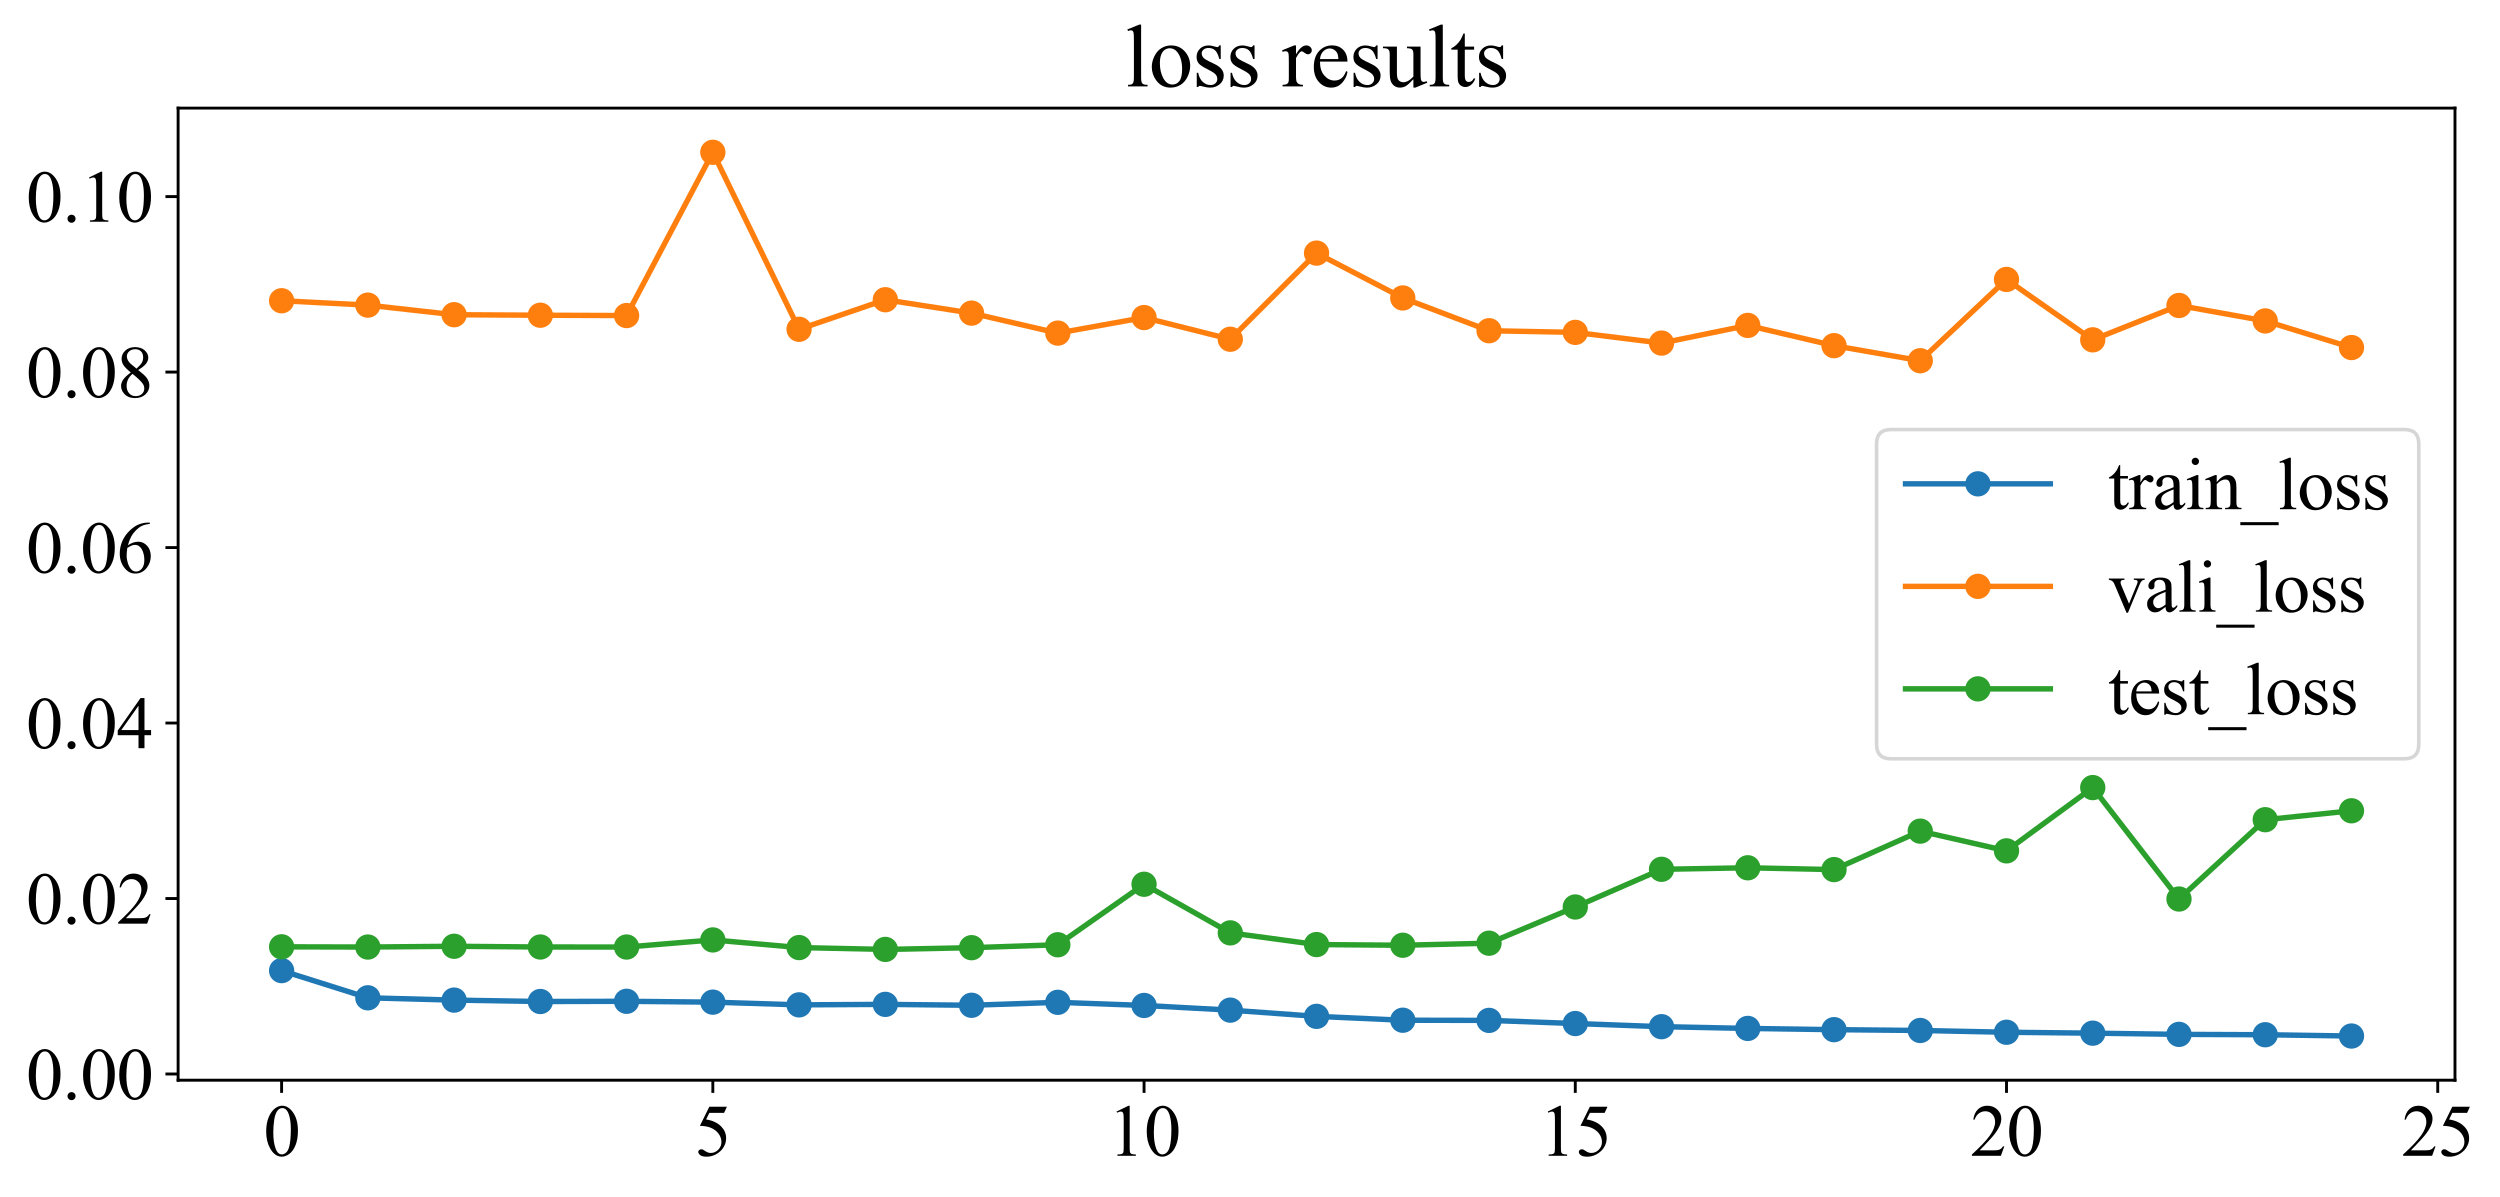<?xml version="1.0" encoding="utf-8" standalone="no"?>
<!DOCTYPE svg PUBLIC "-//W3C//DTD SVG 1.1//EN"
  "http://www.w3.org/Graphics/SVG/1.1/DTD/svg11.dtd">
<svg xmlns:xlink="http://www.w3.org/1999/xlink" width="690.573pt" height="330.751pt" viewBox="0 0 690.573 330.751" xmlns="http://www.w3.org/2000/svg" version="1.1">
 <defs>
  <style type="text/css">*{stroke-linejoin: round; stroke-linecap: butt}</style>
 </defs>
 <g id="figure_1">
  <g id="patch_1">
   <path d="M 0 330.751 
L 690.573 330.751 
L 690.573 0 
L 0 0 
z
" style="fill: #ffffff"/>
  </g>
  <g id="axes_1">
   <g id="patch_2">
    <path d="M 49.2 298.385 
L 678.137 298.385 
L 678.137 29.865 
L 49.2 29.865 
z
" style="fill: #ffffff"/>
   </g>
   <g id="matplotlib.axis_1">
    <g id="xtick_1">
     <g id="line2d_1">
      <defs>
       <path id="maab01316cf" d="M 0 0 
L 0 3.5 
" style="stroke: #000000; stroke-width: 0.8"/>
      </defs>
      <g>
       <use xlink:href="#maab01316cf" x="77.788" y="298.385" style="stroke: #000000; stroke-width: 0.8"/>
      </g>
     </g>
     <g id="text_1">
      <!-- 0 -->
      <g transform="translate(72.788 319.272) scale(0.2 -0.2)">
       <defs>
        <path id="TimesNewRomanPSMT-30" d="M 231 2094 
Q 231 2819 450 3342 
Q 669 3866 1031 4122 
Q 1313 4325 1613 4325 
Q 2100 4325 2488 3828 
Q 2972 3213 2972 2159 
Q 2972 1422 2759 906 
Q 2547 391 2217 158 
Q 1888 -75 1581 -75 
Q 975 -75 572 641 
Q 231 1244 231 2094 
z
M 844 2016 
Q 844 1141 1059 588 
Q 1238 122 1591 122 
Q 1759 122 1940 273 
Q 2122 425 2216 781 
Q 2359 1319 2359 2297 
Q 2359 3022 2209 3506 
Q 2097 3866 1919 4016 
Q 1791 4119 1609 4119 
Q 1397 4119 1231 3928 
Q 1006 3669 925 3112 
Q 844 2556 844 2016 
z
" transform="scale(0.016)"/>
       </defs>
       <use xlink:href="#TimesNewRomanPSMT-30"/>
      </g>
     </g>
    </g>
    <g id="xtick_2">
     <g id="line2d_2">
      <g>
       <use xlink:href="#maab01316cf" x="196.905" y="298.385" style="stroke: #000000; stroke-width: 0.8"/>
      </g>
     </g>
     <g id="text_2">
      <!-- 5 -->
      <g transform="translate(191.905 319.272) scale(0.2 -0.2)">
       <defs>
        <path id="TimesNewRomanPSMT-35" d="M 2778 4238 
L 2534 3706 
L 1259 3706 
L 981 3138 
Q 1809 3016 2294 2522 
Q 2709 2097 2709 1522 
Q 2709 1188 2573 903 
Q 2438 619 2231 419 
Q 2025 219 1772 97 
Q 1413 -75 1034 -75 
Q 653 -75 479 54 
Q 306 184 306 341 
Q 306 428 378 495 
Q 450 563 559 563 
Q 641 563 702 538 
Q 763 513 909 409 
Q 1144 247 1384 247 
Q 1750 247 2026 523 
Q 2303 800 2303 1197 
Q 2303 1581 2056 1914 
Q 1809 2247 1375 2428 
Q 1034 2569 447 2591 
L 1259 4238 
L 2778 4238 
z
" transform="scale(0.016)"/>
       </defs>
       <use xlink:href="#TimesNewRomanPSMT-35"/>
      </g>
     </g>
    </g>
    <g id="xtick_3">
     <g id="line2d_3">
      <g>
       <use xlink:href="#maab01316cf" x="316.022" y="298.385" style="stroke: #000000; stroke-width: 0.8"/>
      </g>
     </g>
     <g id="text_3">
      <!-- 10 -->
      <g transform="translate(306.022 319.272) scale(0.2 -0.2)">
       <defs>
        <path id="TimesNewRomanPSMT-31" d="M 750 3822 
L 1781 4325 
L 1884 4325 
L 1884 747 
Q 1884 391 1914 303 
Q 1944 216 2037 169 
Q 2131 122 2419 116 
L 2419 0 
L 825 0 
L 825 116 
Q 1125 122 1212 167 
Q 1300 213 1334 289 
Q 1369 366 1369 747 
L 1369 3034 
Q 1369 3497 1338 3628 
Q 1316 3728 1258 3775 
Q 1200 3822 1119 3822 
Q 1003 3822 797 3725 
L 750 3822 
z
" transform="scale(0.016)"/>
       </defs>
       <use xlink:href="#TimesNewRomanPSMT-31"/>
       <use xlink:href="#TimesNewRomanPSMT-30" x="50"/>
      </g>
     </g>
    </g>
    <g id="xtick_4">
     <g id="line2d_4">
      <g>
       <use xlink:href="#maab01316cf" x="435.139" y="298.385" style="stroke: #000000; stroke-width: 0.8"/>
      </g>
     </g>
     <g id="text_4">
      <!-- 15 -->
      <g transform="translate(425.139 319.272) scale(0.2 -0.2)">
       <use xlink:href="#TimesNewRomanPSMT-31"/>
       <use xlink:href="#TimesNewRomanPSMT-35" x="50"/>
      </g>
     </g>
    </g>
    <g id="xtick_5">
     <g id="line2d_5">
      <g>
       <use xlink:href="#maab01316cf" x="554.256" y="298.385" style="stroke: #000000; stroke-width: 0.8"/>
      </g>
     </g>
     <g id="text_5">
      <!-- 20 -->
      <g transform="translate(544.256 319.272) scale(0.2 -0.2)">
       <defs>
        <path id="TimesNewRomanPSMT-32" d="M 2934 816 
L 2638 0 
L 138 0 
L 138 116 
Q 1241 1122 1691 1759 
Q 2141 2397 2141 2925 
Q 2141 3328 1894 3587 
Q 1647 3847 1303 3847 
Q 991 3847 742 3664 
Q 494 3481 375 3128 
L 259 3128 
Q 338 3706 661 4015 
Q 984 4325 1469 4325 
Q 1984 4325 2329 3994 
Q 2675 3663 2675 3213 
Q 2675 2891 2525 2569 
Q 2294 2063 1775 1497 
Q 997 647 803 472 
L 1909 472 
Q 2247 472 2383 497 
Q 2519 522 2628 598 
Q 2738 675 2819 816 
L 2934 816 
z
" transform="scale(0.016)"/>
       </defs>
       <use xlink:href="#TimesNewRomanPSMT-32"/>
       <use xlink:href="#TimesNewRomanPSMT-30" x="50"/>
      </g>
     </g>
    </g>
    <g id="xtick_6">
     <g id="line2d_6">
      <g>
       <use xlink:href="#maab01316cf" x="673.373" y="298.385" style="stroke: #000000; stroke-width: 0.8"/>
      </g>
     </g>
     <g id="text_6">
      <!-- 25 -->
      <g transform="translate(663.373 319.272) scale(0.2 -0.2)">
       <use xlink:href="#TimesNewRomanPSMT-32"/>
       <use xlink:href="#TimesNewRomanPSMT-35" x="50"/>
      </g>
     </g>
    </g>
   </g>
   <g id="matplotlib.axis_2">
    <g id="ytick_1">
     <g id="line2d_7">
      <defs>
       <path id="mc91cf35c20" d="M 0 0 
L -3.5 0 
" style="stroke: #000000; stroke-width: 0.8"/>
      </defs>
      <g>
       <use xlink:href="#mc91cf35c20" x="49.2" y="296.672" style="stroke: #000000; stroke-width: 0.8"/>
      </g>
     </g>
     <g id="text_7">
      <!-- 0.00 -->
      <g transform="translate(7.2 303.616) scale(0.2 -0.2)">
       <defs>
        <path id="TimesNewRomanPSMT-2e" d="M 800 606 
Q 947 606 1047 504 
Q 1147 403 1147 259 
Q 1147 116 1045 14 
Q 944 -88 800 -88 
Q 656 -88 554 14 
Q 453 116 453 259 
Q 453 406 554 506 
Q 656 606 800 606 
z
" transform="scale(0.016)"/>
       </defs>
       <use xlink:href="#TimesNewRomanPSMT-30"/>
       <use xlink:href="#TimesNewRomanPSMT-2e" x="50"/>
       <use xlink:href="#TimesNewRomanPSMT-30" x="75"/>
       <use xlink:href="#TimesNewRomanPSMT-30" x="125"/>
      </g>
     </g>
    </g>
    <g id="ytick_2">
     <g id="line2d_8">
      <g>
       <use xlink:href="#mc91cf35c20" x="49.2" y="248.199" style="stroke: #000000; stroke-width: 0.8"/>
      </g>
     </g>
     <g id="text_8">
      <!-- 0.02 -->
      <g transform="translate(7.2 255.143) scale(0.2 -0.2)">
       <use xlink:href="#TimesNewRomanPSMT-30"/>
       <use xlink:href="#TimesNewRomanPSMT-2e" x="50"/>
       <use xlink:href="#TimesNewRomanPSMT-30" x="75"/>
       <use xlink:href="#TimesNewRomanPSMT-32" x="125"/>
      </g>
     </g>
    </g>
    <g id="ytick_3">
     <g id="line2d_9">
      <g>
       <use xlink:href="#mc91cf35c20" x="49.2" y="199.726" style="stroke: #000000; stroke-width: 0.8"/>
      </g>
     </g>
     <g id="text_9">
      <!-- 0.04 -->
      <g transform="translate(7.2 206.67) scale(0.2 -0.2)">
       <defs>
        <path id="TimesNewRomanPSMT-34" d="M 2978 1563 
L 2978 1119 
L 2409 1119 
L 2409 0 
L 1894 0 
L 1894 1119 
L 100 1119 
L 100 1519 
L 2066 4325 
L 2409 4325 
L 2409 1563 
L 2978 1563 
z
M 1894 1563 
L 1894 3666 
L 406 1563 
L 1894 1563 
z
" transform="scale(0.016)"/>
       </defs>
       <use xlink:href="#TimesNewRomanPSMT-30"/>
       <use xlink:href="#TimesNewRomanPSMT-2e" x="50"/>
       <use xlink:href="#TimesNewRomanPSMT-30" x="75"/>
       <use xlink:href="#TimesNewRomanPSMT-34" x="125"/>
      </g>
     </g>
    </g>
    <g id="ytick_4">
     <g id="line2d_10">
      <g>
       <use xlink:href="#mc91cf35c20" x="49.2" y="151.253" style="stroke: #000000; stroke-width: 0.8"/>
      </g>
     </g>
     <g id="text_10">
      <!-- 0.06 -->
      <g transform="translate(7.2 158.197) scale(0.2 -0.2)">
       <defs>
        <path id="TimesNewRomanPSMT-36" d="M 2869 4325 
L 2869 4209 
Q 2456 4169 2195 4045 
Q 1934 3922 1679 3669 
Q 1425 3416 1258 3105 
Q 1091 2794 978 2366 
Q 1428 2675 1881 2675 
Q 2316 2675 2634 2325 
Q 2953 1975 2953 1425 
Q 2953 894 2631 456 
Q 2244 -75 1606 -75 
Q 1172 -75 869 213 
Q 275 772 275 1663 
Q 275 2231 503 2743 
Q 731 3256 1154 3653 
Q 1578 4050 1965 4187 
Q 2353 4325 2688 4325 
L 2869 4325 
z
M 925 2138 
Q 869 1716 869 1456 
Q 869 1156 980 804 
Q 1091 453 1309 247 
Q 1469 100 1697 100 
Q 1969 100 2183 356 
Q 2397 613 2397 1088 
Q 2397 1622 2184 2012 
Q 1972 2403 1581 2403 
Q 1463 2403 1327 2353 
Q 1191 2303 925 2138 
z
" transform="scale(0.016)"/>
       </defs>
       <use xlink:href="#TimesNewRomanPSMT-30"/>
       <use xlink:href="#TimesNewRomanPSMT-2e" x="50"/>
       <use xlink:href="#TimesNewRomanPSMT-30" x="75"/>
       <use xlink:href="#TimesNewRomanPSMT-36" x="125"/>
      </g>
     </g>
    </g>
    <g id="ytick_5">
     <g id="line2d_11">
      <g>
       <use xlink:href="#mc91cf35c20" x="49.2" y="102.78" style="stroke: #000000; stroke-width: 0.8"/>
      </g>
     </g>
     <g id="text_11">
      <!-- 0.08 -->
      <g transform="translate(7.2 109.724) scale(0.2 -0.2)">
       <defs>
        <path id="TimesNewRomanPSMT-38" d="M 1228 2134 
Q 725 2547 579 2797 
Q 434 3047 434 3316 
Q 434 3728 753 4026 
Q 1072 4325 1600 4325 
Q 2113 4325 2425 4047 
Q 2738 3769 2738 3413 
Q 2738 3175 2569 2928 
Q 2400 2681 1866 2347 
Q 2416 1922 2594 1678 
Q 2831 1359 2831 1006 
Q 2831 559 2490 242 
Q 2150 -75 1597 -75 
Q 994 -75 656 303 
Q 388 606 388 966 
Q 388 1247 577 1523 
Q 766 1800 1228 2134 
z
M 1719 2469 
Q 2094 2806 2194 3001 
Q 2294 3197 2294 3444 
Q 2294 3772 2109 3958 
Q 1925 4144 1606 4144 
Q 1288 4144 1088 3959 
Q 888 3775 888 3528 
Q 888 3366 970 3203 
Q 1053 3041 1206 2894 
L 1719 2469 
z
M 1375 2016 
Q 1116 1797 991 1539 
Q 866 1281 866 981 
Q 866 578 1086 336 
Q 1306 94 1647 94 
Q 1984 94 2187 284 
Q 2391 475 2391 747 
Q 2391 972 2272 1150 
Q 2050 1481 1375 2016 
z
" transform="scale(0.016)"/>
       </defs>
       <use xlink:href="#TimesNewRomanPSMT-30"/>
       <use xlink:href="#TimesNewRomanPSMT-2e" x="50"/>
       <use xlink:href="#TimesNewRomanPSMT-30" x="75"/>
       <use xlink:href="#TimesNewRomanPSMT-38" x="125"/>
      </g>
     </g>
    </g>
    <g id="ytick_6">
     <g id="line2d_12">
      <g>
       <use xlink:href="#mc91cf35c20" x="49.2" y="54.307" style="stroke: #000000; stroke-width: 0.8"/>
      </g>
     </g>
     <g id="text_12">
      <!-- 0.10 -->
      <g transform="translate(7.2 61.251) scale(0.2 -0.2)">
       <use xlink:href="#TimesNewRomanPSMT-30"/>
       <use xlink:href="#TimesNewRomanPSMT-2e" x="50"/>
       <use xlink:href="#TimesNewRomanPSMT-31" x="75"/>
       <use xlink:href="#TimesNewRomanPSMT-30" x="125"/>
      </g>
     </g>
    </g>
   </g>
   <g id="line2d_13">
    <path d="M 77.788 268.108 
L 101.611 275.623 
L 125.435 276.26 
L 149.258 276.647 
L 173.082 276.586 
L 196.905 276.823 
L 220.728 277.572 
L 244.552 277.436 
L 268.375 277.687 
L 292.198 276.87 
L 316.022 277.737 
L 339.845 279.028 
L 363.669 280.748 
L 387.492 281.817 
L 411.315 281.863 
L 435.139 282.73 
L 458.962 283.601 
L 482.786 284.08 
L 506.609 284.422 
L 530.432 284.647 
L 554.256 285.136 
L 578.079 285.392 
L 601.902 285.722 
L 625.726 285.824 
L 649.549 286.18 
" clip-path="url(#p177624ccea)" style="fill: none; stroke: #1f77b4; stroke-width: 1.5; stroke-linecap: square"/>
    <defs>
     <path id="m12d73531f6" d="M 0 3 
C 0.796 3 1.559 2.684 2.121 2.121 
C 2.684 1.559 3 0.796 3 0 
C 3 -0.796 2.684 -1.559 2.121 -2.121 
C 1.559 -2.684 0.796 -3 0 -3 
C -0.796 -3 -1.559 -2.684 -2.121 -2.121 
C -2.684 -1.559 -3 -0.796 -3 0 
C -3 0.796 -2.684 1.559 -2.121 2.121 
C -1.559 2.684 -0.796 3 0 3 
z
" style="stroke: #1f77b4"/>
    </defs>
    <g clip-path="url(#p177624ccea)">
     <use xlink:href="#m12d73531f6" x="77.788" y="268.108" style="fill: #1f77b4; stroke: #1f77b4"/>
     <use xlink:href="#m12d73531f6" x="101.611" y="275.623" style="fill: #1f77b4; stroke: #1f77b4"/>
     <use xlink:href="#m12d73531f6" x="125.435" y="276.26" style="fill: #1f77b4; stroke: #1f77b4"/>
     <use xlink:href="#m12d73531f6" x="149.258" y="276.647" style="fill: #1f77b4; stroke: #1f77b4"/>
     <use xlink:href="#m12d73531f6" x="173.082" y="276.586" style="fill: #1f77b4; stroke: #1f77b4"/>
     <use xlink:href="#m12d73531f6" x="196.905" y="276.823" style="fill: #1f77b4; stroke: #1f77b4"/>
     <use xlink:href="#m12d73531f6" x="220.728" y="277.572" style="fill: #1f77b4; stroke: #1f77b4"/>
     <use xlink:href="#m12d73531f6" x="244.552" y="277.436" style="fill: #1f77b4; stroke: #1f77b4"/>
     <use xlink:href="#m12d73531f6" x="268.375" y="277.687" style="fill: #1f77b4; stroke: #1f77b4"/>
     <use xlink:href="#m12d73531f6" x="292.198" y="276.87" style="fill: #1f77b4; stroke: #1f77b4"/>
     <use xlink:href="#m12d73531f6" x="316.022" y="277.737" style="fill: #1f77b4; stroke: #1f77b4"/>
     <use xlink:href="#m12d73531f6" x="339.845" y="279.028" style="fill: #1f77b4; stroke: #1f77b4"/>
     <use xlink:href="#m12d73531f6" x="363.669" y="280.748" style="fill: #1f77b4; stroke: #1f77b4"/>
     <use xlink:href="#m12d73531f6" x="387.492" y="281.817" style="fill: #1f77b4; stroke: #1f77b4"/>
     <use xlink:href="#m12d73531f6" x="411.315" y="281.863" style="fill: #1f77b4; stroke: #1f77b4"/>
     <use xlink:href="#m12d73531f6" x="435.139" y="282.73" style="fill: #1f77b4; stroke: #1f77b4"/>
     <use xlink:href="#m12d73531f6" x="458.962" y="283.601" style="fill: #1f77b4; stroke: #1f77b4"/>
     <use xlink:href="#m12d73531f6" x="482.786" y="284.08" style="fill: #1f77b4; stroke: #1f77b4"/>
     <use xlink:href="#m12d73531f6" x="506.609" y="284.422" style="fill: #1f77b4; stroke: #1f77b4"/>
     <use xlink:href="#m12d73531f6" x="530.432" y="284.647" style="fill: #1f77b4; stroke: #1f77b4"/>
     <use xlink:href="#m12d73531f6" x="554.256" y="285.136" style="fill: #1f77b4; stroke: #1f77b4"/>
     <use xlink:href="#m12d73531f6" x="578.079" y="285.392" style="fill: #1f77b4; stroke: #1f77b4"/>
     <use xlink:href="#m12d73531f6" x="601.902" y="285.722" style="fill: #1f77b4; stroke: #1f77b4"/>
     <use xlink:href="#m12d73531f6" x="625.726" y="285.824" style="fill: #1f77b4; stroke: #1f77b4"/>
     <use xlink:href="#m12d73531f6" x="649.549" y="286.18" style="fill: #1f77b4; stroke: #1f77b4"/>
    </g>
   </g>
   <g id="line2d_14">
    <path d="M 77.788 83.073 
L 101.611 84.287 
L 125.435 86.933 
L 149.258 87.075 
L 173.082 87.165 
L 196.905 42.07 
L 220.728 90.961 
L 244.552 82.793 
L 268.375 86.496 
L 292.198 92.015 
L 316.022 87.719 
L 339.845 93.71 
L 363.669 69.915 
L 387.492 82.304 
L 411.315 91.356 
L 435.139 91.815 
L 458.962 94.771 
L 482.786 89.889 
L 506.609 95.482 
L 530.432 99.643 
L 554.256 77.191 
L 578.079 93.869 
L 601.902 84.382 
L 625.726 88.654 
L 649.549 96.001 
" clip-path="url(#p177624ccea)" style="fill: none; stroke: #ff7f0e; stroke-width: 1.5; stroke-linecap: square"/>
    <defs>
     <path id="m804f8e5355" d="M 0 3 
C 0.796 3 1.559 2.684 2.121 2.121 
C 2.684 1.559 3 0.796 3 0 
C 3 -0.796 2.684 -1.559 2.121 -2.121 
C 1.559 -2.684 0.796 -3 0 -3 
C -0.796 -3 -1.559 -2.684 -2.121 -2.121 
C -2.684 -1.559 -3 -0.796 -3 0 
C -3 0.796 -2.684 1.559 -2.121 2.121 
C -1.559 2.684 -0.796 3 0 3 
z
" style="stroke: #ff7f0e"/>
    </defs>
    <g clip-path="url(#p177624ccea)">
     <use xlink:href="#m804f8e5355" x="77.788" y="83.073" style="fill: #ff7f0e; stroke: #ff7f0e"/>
     <use xlink:href="#m804f8e5355" x="101.611" y="84.287" style="fill: #ff7f0e; stroke: #ff7f0e"/>
     <use xlink:href="#m804f8e5355" x="125.435" y="86.933" style="fill: #ff7f0e; stroke: #ff7f0e"/>
     <use xlink:href="#m804f8e5355" x="149.258" y="87.075" style="fill: #ff7f0e; stroke: #ff7f0e"/>
     <use xlink:href="#m804f8e5355" x="173.082" y="87.165" style="fill: #ff7f0e; stroke: #ff7f0e"/>
     <use xlink:href="#m804f8e5355" x="196.905" y="42.07" style="fill: #ff7f0e; stroke: #ff7f0e"/>
     <use xlink:href="#m804f8e5355" x="220.728" y="90.961" style="fill: #ff7f0e; stroke: #ff7f0e"/>
     <use xlink:href="#m804f8e5355" x="244.552" y="82.793" style="fill: #ff7f0e; stroke: #ff7f0e"/>
     <use xlink:href="#m804f8e5355" x="268.375" y="86.496" style="fill: #ff7f0e; stroke: #ff7f0e"/>
     <use xlink:href="#m804f8e5355" x="292.198" y="92.015" style="fill: #ff7f0e; stroke: #ff7f0e"/>
     <use xlink:href="#m804f8e5355" x="316.022" y="87.719" style="fill: #ff7f0e; stroke: #ff7f0e"/>
     <use xlink:href="#m804f8e5355" x="339.845" y="93.71" style="fill: #ff7f0e; stroke: #ff7f0e"/>
     <use xlink:href="#m804f8e5355" x="363.669" y="69.915" style="fill: #ff7f0e; stroke: #ff7f0e"/>
     <use xlink:href="#m804f8e5355" x="387.492" y="82.304" style="fill: #ff7f0e; stroke: #ff7f0e"/>
     <use xlink:href="#m804f8e5355" x="411.315" y="91.356" style="fill: #ff7f0e; stroke: #ff7f0e"/>
     <use xlink:href="#m804f8e5355" x="435.139" y="91.815" style="fill: #ff7f0e; stroke: #ff7f0e"/>
     <use xlink:href="#m804f8e5355" x="458.962" y="94.771" style="fill: #ff7f0e; stroke: #ff7f0e"/>
     <use xlink:href="#m804f8e5355" x="482.786" y="89.889" style="fill: #ff7f0e; stroke: #ff7f0e"/>
     <use xlink:href="#m804f8e5355" x="506.609" y="95.482" style="fill: #ff7f0e; stroke: #ff7f0e"/>
     <use xlink:href="#m804f8e5355" x="530.432" y="99.643" style="fill: #ff7f0e; stroke: #ff7f0e"/>
     <use xlink:href="#m804f8e5355" x="554.256" y="77.191" style="fill: #ff7f0e; stroke: #ff7f0e"/>
     <use xlink:href="#m804f8e5355" x="578.079" y="93.869" style="fill: #ff7f0e; stroke: #ff7f0e"/>
     <use xlink:href="#m804f8e5355" x="601.902" y="84.382" style="fill: #ff7f0e; stroke: #ff7f0e"/>
     <use xlink:href="#m804f8e5355" x="625.726" y="88.654" style="fill: #ff7f0e; stroke: #ff7f0e"/>
     <use xlink:href="#m804f8e5355" x="649.549" y="96.001" style="fill: #ff7f0e; stroke: #ff7f0e"/>
    </g>
   </g>
   <g id="line2d_15">
    <path d="M 77.788 261.539 
L 101.611 261.601 
L 125.435 261.386 
L 149.258 261.59 
L 173.082 261.598 
L 196.905 259.636 
L 220.728 261.747 
L 244.552 262.259 
L 268.375 261.779 
L 292.198 260.97 
L 316.022 244.258 
L 339.845 257.687 
L 363.669 260.917 
L 387.492 261.106 
L 411.315 260.54 
L 435.139 250.537 
L 458.962 240.128 
L 482.786 239.707 
L 506.609 240.205 
L 530.432 229.586 
L 554.256 235.034 
L 578.079 217.556 
L 601.902 248.335 
L 625.726 226.425 
L 649.549 223.96 
" clip-path="url(#p177624ccea)" style="fill: none; stroke: #2ca02c; stroke-width: 1.5; stroke-linecap: square"/>
    <defs>
     <path id="m53e2f45e15" d="M 0 3 
C 0.796 3 1.559 2.684 2.121 2.121 
C 2.684 1.559 3 0.796 3 0 
C 3 -0.796 2.684 -1.559 2.121 -2.121 
C 1.559 -2.684 0.796 -3 0 -3 
C -0.796 -3 -1.559 -2.684 -2.121 -2.121 
C -2.684 -1.559 -3 -0.796 -3 0 
C -3 0.796 -2.684 1.559 -2.121 2.121 
C -1.559 2.684 -0.796 3 0 3 
z
" style="stroke: #2ca02c"/>
    </defs>
    <g clip-path="url(#p177624ccea)">
     <use xlink:href="#m53e2f45e15" x="77.788" y="261.539" style="fill: #2ca02c; stroke: #2ca02c"/>
     <use xlink:href="#m53e2f45e15" x="101.611" y="261.601" style="fill: #2ca02c; stroke: #2ca02c"/>
     <use xlink:href="#m53e2f45e15" x="125.435" y="261.386" style="fill: #2ca02c; stroke: #2ca02c"/>
     <use xlink:href="#m53e2f45e15" x="149.258" y="261.59" style="fill: #2ca02c; stroke: #2ca02c"/>
     <use xlink:href="#m53e2f45e15" x="173.082" y="261.598" style="fill: #2ca02c; stroke: #2ca02c"/>
     <use xlink:href="#m53e2f45e15" x="196.905" y="259.636" style="fill: #2ca02c; stroke: #2ca02c"/>
     <use xlink:href="#m53e2f45e15" x="220.728" y="261.747" style="fill: #2ca02c; stroke: #2ca02c"/>
     <use xlink:href="#m53e2f45e15" x="244.552" y="262.259" style="fill: #2ca02c; stroke: #2ca02c"/>
     <use xlink:href="#m53e2f45e15" x="268.375" y="261.779" style="fill: #2ca02c; stroke: #2ca02c"/>
     <use xlink:href="#m53e2f45e15" x="292.198" y="260.97" style="fill: #2ca02c; stroke: #2ca02c"/>
     <use xlink:href="#m53e2f45e15" x="316.022" y="244.258" style="fill: #2ca02c; stroke: #2ca02c"/>
     <use xlink:href="#m53e2f45e15" x="339.845" y="257.687" style="fill: #2ca02c; stroke: #2ca02c"/>
     <use xlink:href="#m53e2f45e15" x="363.669" y="260.917" style="fill: #2ca02c; stroke: #2ca02c"/>
     <use xlink:href="#m53e2f45e15" x="387.492" y="261.106" style="fill: #2ca02c; stroke: #2ca02c"/>
     <use xlink:href="#m53e2f45e15" x="411.315" y="260.54" style="fill: #2ca02c; stroke: #2ca02c"/>
     <use xlink:href="#m53e2f45e15" x="435.139" y="250.537" style="fill: #2ca02c; stroke: #2ca02c"/>
     <use xlink:href="#m53e2f45e15" x="458.962" y="240.128" style="fill: #2ca02c; stroke: #2ca02c"/>
     <use xlink:href="#m53e2f45e15" x="482.786" y="239.707" style="fill: #2ca02c; stroke: #2ca02c"/>
     <use xlink:href="#m53e2f45e15" x="506.609" y="240.205" style="fill: #2ca02c; stroke: #2ca02c"/>
     <use xlink:href="#m53e2f45e15" x="530.432" y="229.586" style="fill: #2ca02c; stroke: #2ca02c"/>
     <use xlink:href="#m53e2f45e15" x="554.256" y="235.034" style="fill: #2ca02c; stroke: #2ca02c"/>
     <use xlink:href="#m53e2f45e15" x="578.079" y="217.556" style="fill: #2ca02c; stroke: #2ca02c"/>
     <use xlink:href="#m53e2f45e15" x="601.902" y="248.335" style="fill: #2ca02c; stroke: #2ca02c"/>
     <use xlink:href="#m53e2f45e15" x="625.726" y="226.425" style="fill: #2ca02c; stroke: #2ca02c"/>
     <use xlink:href="#m53e2f45e15" x="649.549" y="223.96" style="fill: #2ca02c; stroke: #2ca02c"/>
    </g>
   </g>
   <g id="patch_3">
    <path d="M 49.2 298.385 
L 49.2 29.865 
" style="fill: none; stroke: #000000; stroke-width: 0.8; stroke-linejoin: miter; stroke-linecap: square"/>
   </g>
   <g id="patch_4">
    <path d="M 678.137 298.385 
L 678.137 29.865 
" style="fill: none; stroke: #000000; stroke-width: 0.8; stroke-linejoin: miter; stroke-linecap: square"/>
   </g>
   <g id="patch_5">
    <path d="M 49.2 298.385 
L 678.137 298.385 
" style="fill: none; stroke: #000000; stroke-width: 0.8; stroke-linejoin: miter; stroke-linecap: square"/>
   </g>
   <g id="patch_6">
    <path d="M 49.2 29.865 
L 678.137 29.865 
" style="fill: none; stroke: #000000; stroke-width: 0.8; stroke-linejoin: miter; stroke-linecap: square"/>
   </g>
   <g id="text_13">
    <!-- loss results -->
    <g transform="translate(310.662 23.865) scale(0.24 -0.24)">
     <defs>
      <path id="TimesNewRomanPSMT-6c" d="M 1184 4444 
L 1184 647 
Q 1184 378 1223 290 
Q 1263 203 1344 158 
Q 1425 113 1647 113 
L 1647 0 
L 244 0 
L 244 113 
Q 441 113 512 153 
Q 584 194 625 287 
Q 666 381 666 647 
L 666 3247 
Q 666 3731 644 3842 
Q 622 3953 573 3993 
Q 525 4034 450 4034 
Q 369 4034 244 3984 
L 191 4094 
L 1044 4444 
L 1184 4444 
z
" transform="scale(0.016)"/>
      <path id="TimesNewRomanPSMT-6f" d="M 1600 2947 
Q 2250 2947 2644 2453 
Q 2978 2031 2978 1484 
Q 2978 1100 2793 706 
Q 2609 313 2286 112 
Q 1963 -88 1566 -88 
Q 919 -88 538 428 
Q 216 863 216 1403 
Q 216 1797 411 2186 
Q 606 2575 925 2761 
Q 1244 2947 1600 2947 
z
M 1503 2744 
Q 1338 2744 1170 2645 
Q 1003 2547 900 2300 
Q 797 2053 797 1666 
Q 797 1041 1045 587 
Q 1294 134 1700 134 
Q 2003 134 2200 384 
Q 2397 634 2397 1244 
Q 2397 2006 2069 2444 
Q 1847 2744 1503 2744 
z
" transform="scale(0.016)"/>
      <path id="TimesNewRomanPSMT-73" d="M 2050 2947 
L 2050 1972 
L 1947 1972 
Q 1828 2431 1642 2597 
Q 1456 2763 1169 2763 
Q 950 2763 815 2647 
Q 681 2531 681 2391 
Q 681 2216 781 2091 
Q 878 1963 1175 1819 
L 1631 1597 
Q 2266 1288 2266 781 
Q 2266 391 1970 151 
Q 1675 -88 1309 -88 
Q 1047 -88 709 6 
Q 606 38 541 38 
Q 469 38 428 -44 
L 325 -44 
L 325 978 
L 428 978 
Q 516 541 762 319 
Q 1009 97 1316 97 
Q 1531 97 1667 223 
Q 1803 350 1803 528 
Q 1803 744 1651 891 
Q 1500 1038 1047 1263 
Q 594 1488 453 1669 
Q 313 1847 313 2119 
Q 313 2472 555 2709 
Q 797 2947 1181 2947 
Q 1350 2947 1591 2875 
Q 1750 2828 1803 2828 
Q 1853 2828 1881 2850 
Q 1909 2872 1947 2947 
L 2050 2947 
z
" transform="scale(0.016)"/>
      <path id="TimesNewRomanPSMT-20" transform="scale(0.016)"/>
      <path id="TimesNewRomanPSMT-72" d="M 1038 2947 
L 1038 2303 
Q 1397 2947 1775 2947 
Q 1947 2947 2059 2842 
Q 2172 2738 2172 2600 
Q 2172 2478 2090 2393 
Q 2009 2309 1897 2309 
Q 1788 2309 1652 2417 
Q 1516 2525 1450 2525 
Q 1394 2525 1328 2463 
Q 1188 2334 1038 2041 
L 1038 669 
Q 1038 431 1097 309 
Q 1138 225 1241 169 
Q 1344 113 1538 113 
L 1538 0 
L 72 0 
L 72 113 
Q 291 113 397 181 
Q 475 231 506 341 
Q 522 394 522 644 
L 522 1753 
Q 522 2253 501 2348 
Q 481 2444 426 2487 
Q 372 2531 291 2531 
Q 194 2531 72 2484 
L 41 2597 
L 906 2947 
L 1038 2947 
z
" transform="scale(0.016)"/>
      <path id="TimesNewRomanPSMT-65" d="M 681 1784 
Q 678 1147 991 784 
Q 1303 422 1725 422 
Q 2006 422 2214 576 
Q 2422 731 2563 1106 
L 2659 1044 
Q 2594 616 2278 264 
Q 1963 -88 1488 -88 
Q 972 -88 605 314 
Q 238 716 238 1394 
Q 238 2128 614 2539 
Q 991 2950 1559 2950 
Q 2041 2950 2350 2633 
Q 2659 2316 2659 1784 
L 681 1784 
z
M 681 1966 
L 2006 1966 
Q 1991 2241 1941 2353 
Q 1863 2528 1708 2628 
Q 1553 2728 1384 2728 
Q 1125 2728 920 2526 
Q 716 2325 681 1966 
z
" transform="scale(0.016)"/>
      <path id="TimesNewRomanPSMT-75" d="M 2709 2863 
L 2709 1128 
Q 2709 631 2732 520 
Q 2756 409 2807 365 
Q 2859 322 2928 322 
Q 3025 322 3147 375 
L 3191 266 
L 2334 -88 
L 2194 -88 
L 2194 519 
Q 1825 119 1631 15 
Q 1438 -88 1222 -88 
Q 981 -88 804 51 
Q 628 191 559 409 
Q 491 628 491 1028 
L 491 2306 
Q 491 2509 447 2587 
Q 403 2666 317 2708 
Q 231 2750 6 2747 
L 6 2863 
L 1009 2863 
L 1009 947 
Q 1009 547 1148 422 
Q 1288 297 1484 297 
Q 1619 297 1789 381 
Q 1959 466 2194 703 
L 2194 2325 
Q 2194 2569 2105 2655 
Q 2016 2741 1734 2747 
L 1734 2863 
L 2709 2863 
z
" transform="scale(0.016)"/>
      <path id="TimesNewRomanPSMT-74" d="M 1031 3803 
L 1031 2863 
L 1700 2863 
L 1700 2644 
L 1031 2644 
L 1031 788 
Q 1031 509 1111 412 
Q 1191 316 1316 316 
Q 1419 316 1516 380 
Q 1613 444 1666 569 
L 1788 569 
Q 1678 263 1478 108 
Q 1278 -47 1066 -47 
Q 922 -47 784 33 
Q 647 113 581 261 
Q 516 409 516 719 
L 516 2644 
L 63 2644 
L 63 2747 
Q 234 2816 414 2980 
Q 594 3144 734 3369 
Q 806 3488 934 3803 
L 1031 3803 
z
" transform="scale(0.016)"/>
     </defs>
     <use xlink:href="#TimesNewRomanPSMT-6c"/>
     <use xlink:href="#TimesNewRomanPSMT-6f" x="27.783"/>
     <use xlink:href="#TimesNewRomanPSMT-73" x="77.783"/>
     <use xlink:href="#TimesNewRomanPSMT-73" x="116.699"/>
     <use xlink:href="#TimesNewRomanPSMT-20" x="155.615"/>
     <use xlink:href="#TimesNewRomanPSMT-72" x="180.615"/>
     <use xlink:href="#TimesNewRomanPSMT-65" x="213.916"/>
     <use xlink:href="#TimesNewRomanPSMT-73" x="258.301"/>
     <use xlink:href="#TimesNewRomanPSMT-75" x="297.217"/>
     <use xlink:href="#TimesNewRomanPSMT-6c" x="347.217"/>
     <use xlink:href="#TimesNewRomanPSMT-74" x="375"/>
     <use xlink:href="#TimesNewRomanPSMT-73" x="402.783"/>
    </g>
   </g>
   <g id="legend_1">
    <g id="patch_7">
     <path d="M 522.362 209.598 
L 664.137 209.598 
Q 668.137 209.598 668.137 205.598 
L 668.137 122.652 
Q 668.137 118.652 664.137 118.652 
L 522.362 118.652 
Q 518.362 118.652 518.362 122.652 
L 518.362 205.598 
Q 518.362 209.598 522.362 209.598 
z
" style="fill: #ffffff; opacity: 0.8; stroke: #cccccc; stroke-linejoin: miter"/>
    </g>
    <g id="line2d_16">
     <path d="M 526.362 133.652 
L 546.362 133.652 
L 566.362 133.652 
" style="fill: none; stroke: #1f77b4; stroke-width: 1.5; stroke-linecap: square"/>
     <g>
      <use xlink:href="#m12d73531f6" x="546.362" y="133.652" style="fill: #1f77b4; stroke: #1f77b4"/>
     </g>
    </g>
    <g id="text_14">
     <!-- train_loss -->
     <g transform="translate(582.362 140.652) scale(0.2 -0.2)">
      <defs>
       <path id="TimesNewRomanPSMT-61" d="M 1822 413 
Q 1381 72 1269 19 
Q 1100 -59 909 -59 
Q 613 -59 420 144 
Q 228 347 228 678 
Q 228 888 322 1041 
Q 450 1253 767 1440 
Q 1084 1628 1822 1897 
L 1822 2009 
Q 1822 2438 1686 2597 
Q 1550 2756 1291 2756 
Q 1094 2756 978 2650 
Q 859 2544 859 2406 
L 866 2225 
Q 866 2081 792 2003 
Q 719 1925 600 1925 
Q 484 1925 411 2006 
Q 338 2088 338 2228 
Q 338 2497 613 2722 
Q 888 2947 1384 2947 
Q 1766 2947 2009 2819 
Q 2194 2722 2281 2516 
Q 2338 2381 2338 1966 
L 2338 994 
Q 2338 584 2353 492 
Q 2369 400 2405 369 
Q 2441 338 2488 338 
Q 2538 338 2575 359 
Q 2641 400 2828 588 
L 2828 413 
Q 2478 -56 2159 -56 
Q 2006 -56 1915 50 
Q 1825 156 1822 413 
z
M 1822 616 
L 1822 1706 
Q 1350 1519 1213 1441 
Q 966 1303 859 1153 
Q 753 1003 753 825 
Q 753 600 887 451 
Q 1022 303 1197 303 
Q 1434 303 1822 616 
z
" transform="scale(0.016)"/>
       <path id="TimesNewRomanPSMT-69" d="M 928 4444 
Q 1059 4444 1151 4351 
Q 1244 4259 1244 4128 
Q 1244 3997 1151 3903 
Q 1059 3809 928 3809 
Q 797 3809 703 3903 
Q 609 3997 609 4128 
Q 609 4259 701 4351 
Q 794 4444 928 4444 
z
M 1188 2947 
L 1188 647 
Q 1188 378 1227 289 
Q 1266 200 1342 156 
Q 1419 113 1622 113 
L 1622 0 
L 231 0 
L 231 113 
Q 441 113 512 153 
Q 584 194 626 287 
Q 669 381 669 647 
L 669 1750 
Q 669 2216 641 2353 
Q 619 2453 572 2492 
Q 525 2531 444 2531 
Q 356 2531 231 2484 
L 188 2597 
L 1050 2947 
L 1188 2947 
z
" transform="scale(0.016)"/>
       <path id="TimesNewRomanPSMT-6e" d="M 1034 2341 
Q 1538 2947 1994 2947 
Q 2228 2947 2397 2830 
Q 2566 2713 2666 2444 
Q 2734 2256 2734 1869 
L 2734 647 
Q 2734 375 2778 278 
Q 2813 200 2889 156 
Q 2966 113 3172 113 
L 3172 0 
L 1756 0 
L 1756 113 
L 1816 113 
Q 2016 113 2095 173 
Q 2175 234 2206 353 
Q 2219 400 2219 647 
L 2219 1819 
Q 2219 2209 2117 2386 
Q 2016 2563 1775 2563 
Q 1403 2563 1034 2156 
L 1034 647 
Q 1034 356 1069 288 
Q 1113 197 1189 155 
Q 1266 113 1500 113 
L 1500 0 
L 84 0 
L 84 113 
L 147 113 
Q 366 113 442 223 
Q 519 334 519 647 
L 519 1709 
Q 519 2225 495 2337 
Q 472 2450 423 2490 
Q 375 2531 294 2531 
Q 206 2531 84 2484 
L 38 2597 
L 900 2947 
L 1034 2947 
L 1034 2341 
z
" transform="scale(0.016)"/>
       <path id="TimesNewRomanPSMT-5f" d="M 3256 -1381 
L -53 -1381 
L -53 -1119 
L 3256 -1119 
L 3256 -1381 
z
" transform="scale(0.016)"/>
      </defs>
      <use xlink:href="#TimesNewRomanPSMT-74"/>
      <use xlink:href="#TimesNewRomanPSMT-72" x="27.783"/>
      <use xlink:href="#TimesNewRomanPSMT-61" x="61.084"/>
      <use xlink:href="#TimesNewRomanPSMT-69" x="105.469"/>
      <use xlink:href="#TimesNewRomanPSMT-6e" x="133.252"/>
      <use xlink:href="#TimesNewRomanPSMT-5f" x="183.252"/>
      <use xlink:href="#TimesNewRomanPSMT-6c" x="233.252"/>
      <use xlink:href="#TimesNewRomanPSMT-6f" x="261.035"/>
      <use xlink:href="#TimesNewRomanPSMT-73" x="311.035"/>
      <use xlink:href="#TimesNewRomanPSMT-73" x="349.951"/>
     </g>
    </g>
    <g id="line2d_17">
     <path d="M 526.362 161.967 
L 546.362 161.967 
L 566.362 161.967 
" style="fill: none; stroke: #ff7f0e; stroke-width: 1.5; stroke-linecap: square"/>
     <g>
      <use xlink:href="#m804f8e5355" x="546.362" y="161.967" style="fill: #ff7f0e; stroke: #ff7f0e"/>
     </g>
    </g>
    <g id="text_15">
     <!-- vali_loss -->
     <g transform="translate(582.362 168.967) scale(0.2 -0.2)">
      <defs>
       <path id="TimesNewRomanPSMT-76" d="M 53 2863 
L 1400 2863 
L 1400 2747 
L 1313 2747 
Q 1191 2747 1127 2687 
Q 1063 2628 1063 2528 
Q 1063 2419 1128 2269 
L 1794 688 
L 2463 2328 
Q 2534 2503 2534 2594 
Q 2534 2638 2509 2666 
Q 2475 2713 2422 2730 
Q 2369 2747 2206 2747 
L 2206 2863 
L 3141 2863 
L 3141 2747 
Q 2978 2734 2916 2681 
Q 2806 2588 2719 2369 
L 1703 -88 
L 1575 -88 
L 553 2328 
Q 484 2497 421 2570 
Q 359 2644 263 2694 
Q 209 2722 53 2747 
L 53 2863 
z
" transform="scale(0.016)"/>
      </defs>
      <use xlink:href="#TimesNewRomanPSMT-76"/>
      <use xlink:href="#TimesNewRomanPSMT-61" x="50"/>
      <use xlink:href="#TimesNewRomanPSMT-6c" x="94.385"/>
      <use xlink:href="#TimesNewRomanPSMT-69" x="122.168"/>
      <use xlink:href="#TimesNewRomanPSMT-5f" x="149.951"/>
      <use xlink:href="#TimesNewRomanPSMT-6c" x="199.951"/>
      <use xlink:href="#TimesNewRomanPSMT-6f" x="227.734"/>
      <use xlink:href="#TimesNewRomanPSMT-73" x="277.734"/>
      <use xlink:href="#TimesNewRomanPSMT-73" x="316.65"/>
     </g>
    </g>
    <g id="line2d_18">
     <path d="M 526.362 190.283 
L 546.362 190.283 
L 566.362 190.283 
" style="fill: none; stroke: #2ca02c; stroke-width: 1.5; stroke-linecap: square"/>
     <g>
      <use xlink:href="#m53e2f45e15" x="546.362" y="190.283" style="fill: #2ca02c; stroke: #2ca02c"/>
     </g>
    </g>
    <g id="text_16">
     <!-- test_loss -->
     <g transform="translate(582.362 197.283) scale(0.2 -0.2)">
      <use xlink:href="#TimesNewRomanPSMT-74"/>
      <use xlink:href="#TimesNewRomanPSMT-65" x="27.783"/>
      <use xlink:href="#TimesNewRomanPSMT-73" x="72.168"/>
      <use xlink:href="#TimesNewRomanPSMT-74" x="111.084"/>
      <use xlink:href="#TimesNewRomanPSMT-5f" x="138.867"/>
      <use xlink:href="#TimesNewRomanPSMT-6c" x="188.867"/>
      <use xlink:href="#TimesNewRomanPSMT-6f" x="216.65"/>
      <use xlink:href="#TimesNewRomanPSMT-73" x="266.65"/>
      <use xlink:href="#TimesNewRomanPSMT-73" x="305.566"/>
     </g>
    </g>
   </g>
  </g>
 </g>
 <defs>
  <clipPath id="p177624ccea">
   <rect x="49.2" y="29.865" width="628.937" height="268.52"/>
  </clipPath>
 </defs>
</svg>
